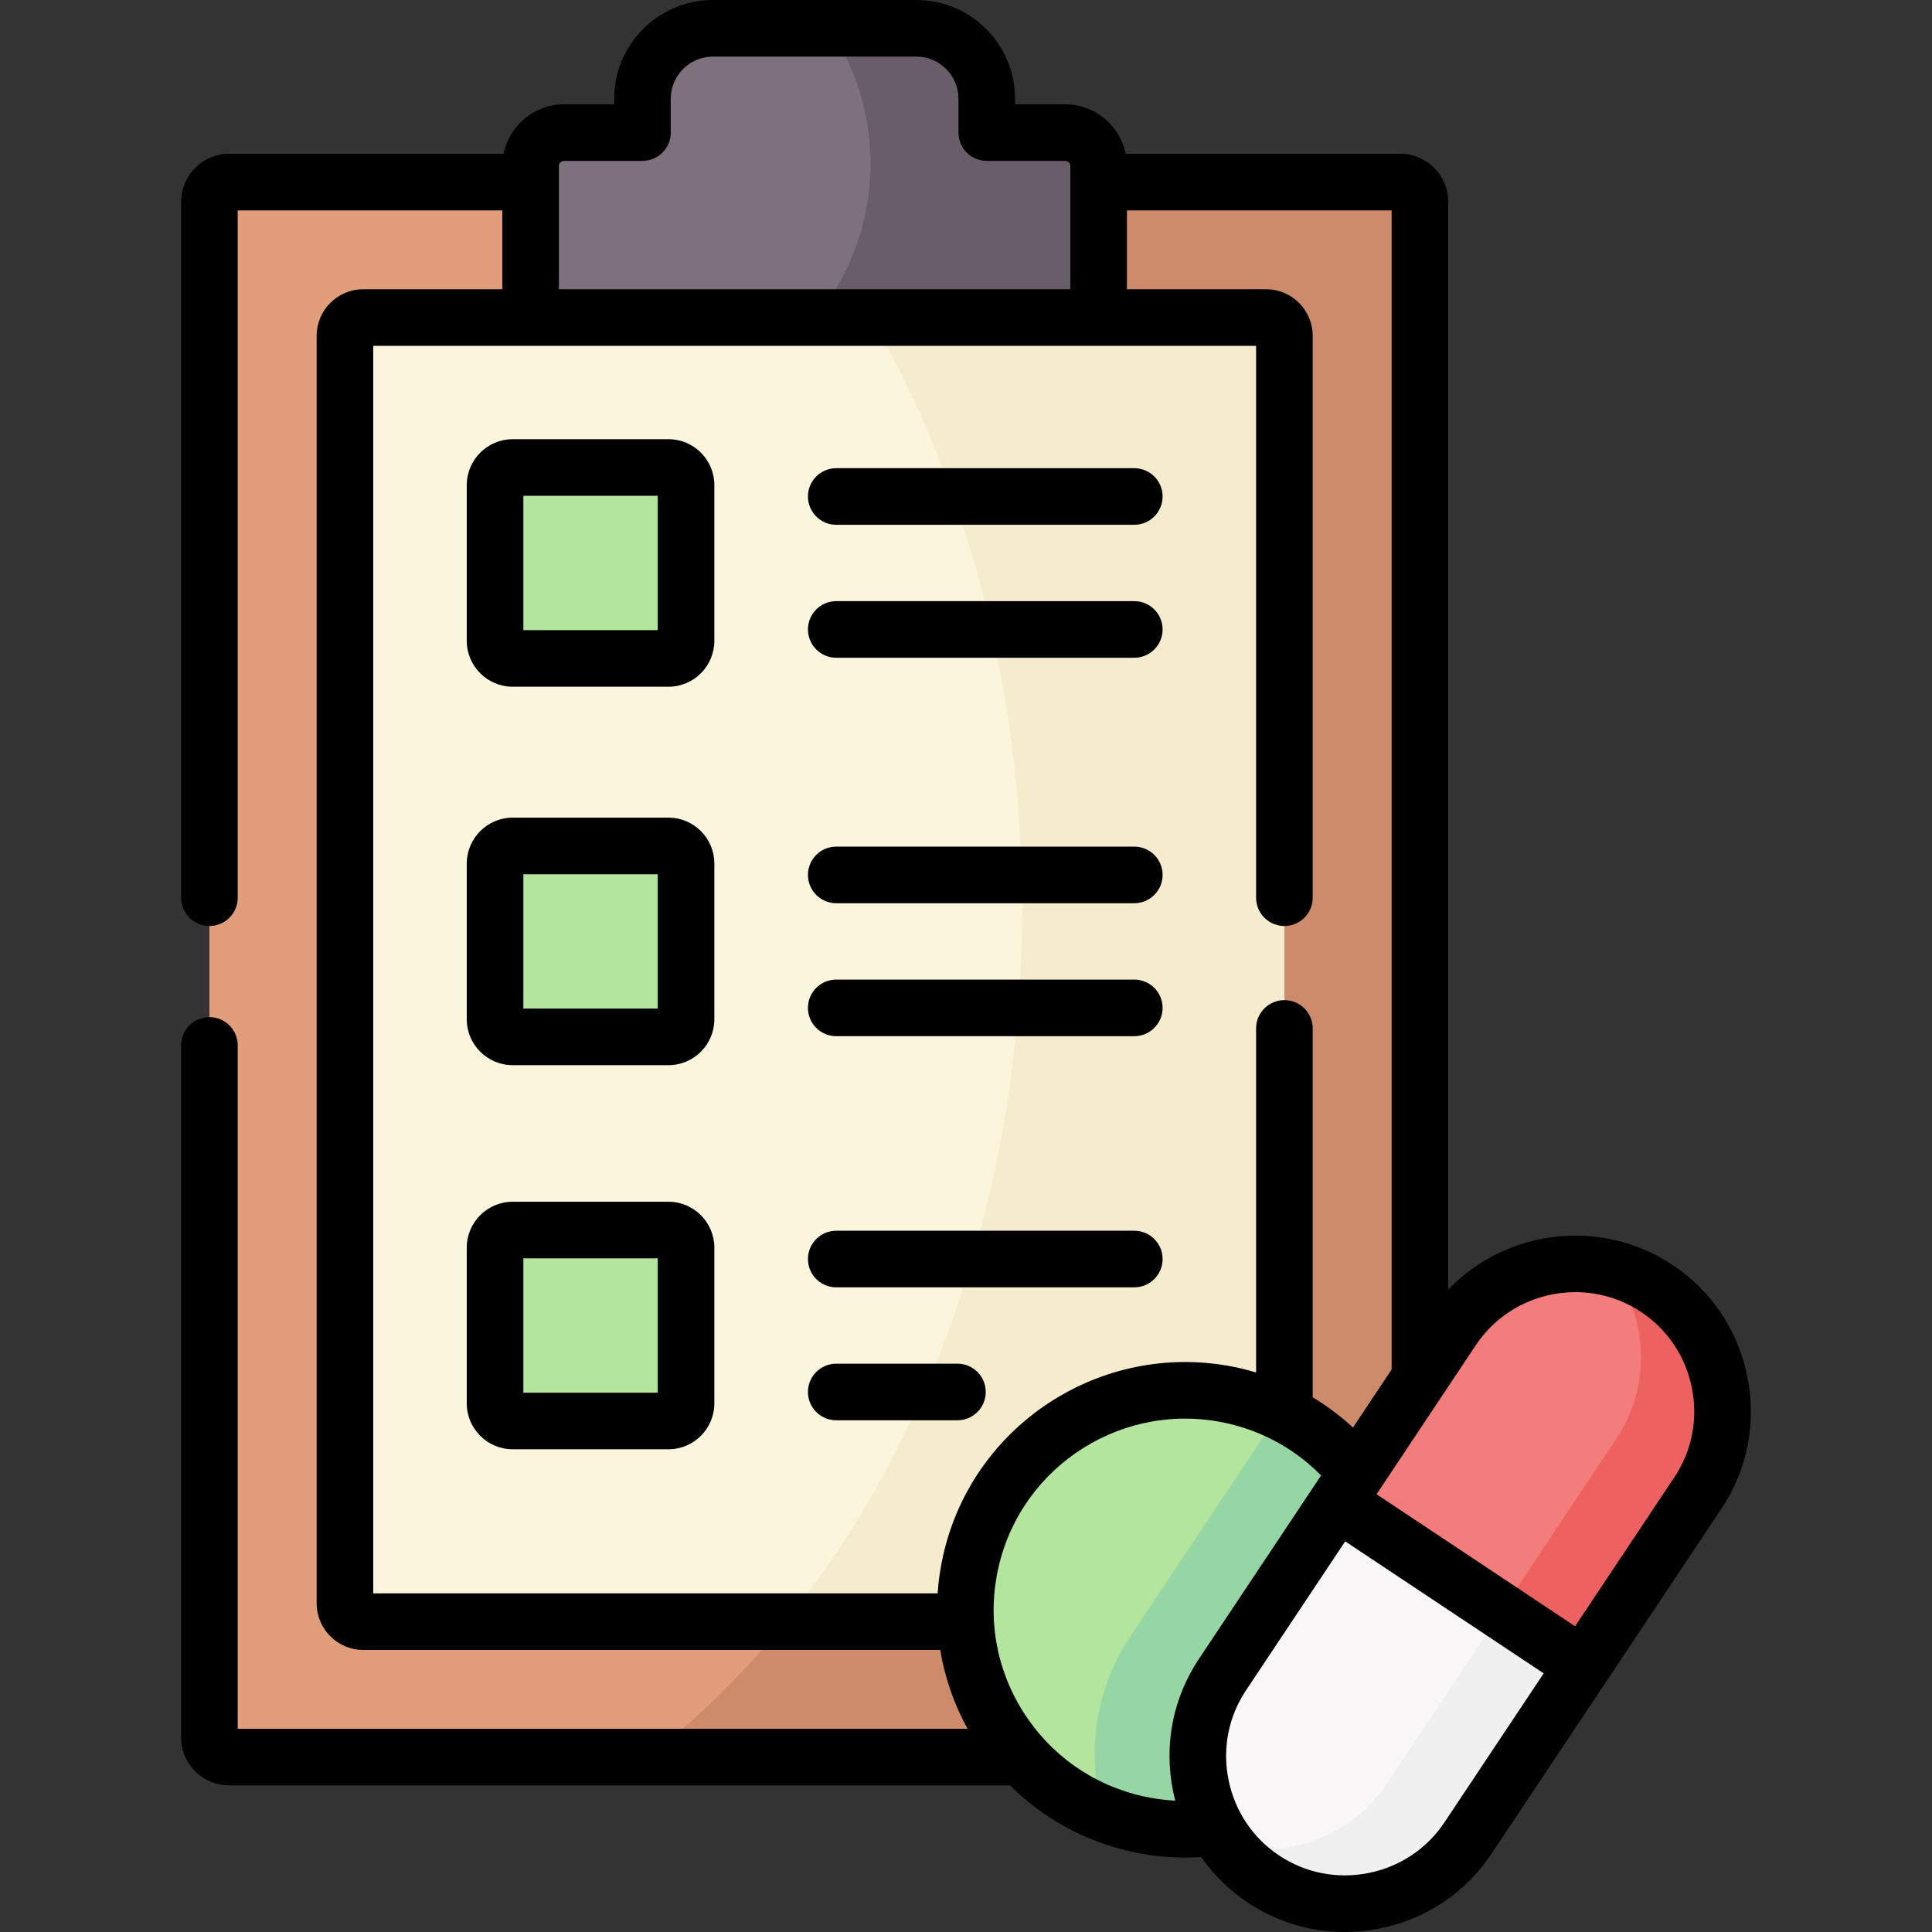 <svg id="Capa_1" enable-background="new 0 0 512.012 512.012" height="512" viewBox="0 0 512.012 512.012" width="512" xmlns="http://www.w3.org/2000/svg"><rect x="0" y="0" width="512.012" height="512.012" fill="#333333" stroke="none"/><g><g><path clip-rule="evenodd" d="m150.632 48.264h-89.94c-2.866 0-5.192 2.353-5.192 5.216v406.983c0 2.863 2.327 5.188 5.192 5.188h210.182c-8.824-9.78-14.243-22.423-14.952-35.888z" fill="#e29d7b" fill-rule="evenodd"/></g><g><path clip-rule="evenodd" d="m291.161 84.151v-35.887-4.252c0-4.876-4.001-8.873-8.881-8.873h-20.769v-8.986c0-10.262-8.398-18.653-18.669-18.653h-53.879c-10.271 0-18.697 8.391-18.697 18.653v8.986h-20.74c-4.88 0-8.909 3.997-8.909 8.873v4.252 35.888h150.544z" fill="#7e707d" fill-rule="evenodd"/></g><g><path clip-rule="evenodd" d="m376.306 385.229v-331.75c0-2.863-2.327-5.216-5.192-5.216h-89.94v35.888l59.213 310.602c7.575 3.827 14.073 9.185 19.18 15.619z" fill="#ce8b6b" fill-rule="evenodd"/></g><g><path clip-rule="evenodd" d="m340.387 374.74v-285.741c0-2.665-2.185-4.847-4.852-4.847h-44.374-150.544-44.346c-2.667 0-4.852 2.183-4.852 4.847v335.916c0 2.665 2.185 4.847 4.852 4.847h159.651c35.551 5.67 84.209-22.706 84.465-55.022z" fill="#faf5dc" fill-rule="evenodd"/></g><g><path clip-rule="evenodd" d="m181.814 371.905v-41.245c0-2.551-2.1-4.677-4.653-4.677h-41.282c-2.582 0-4.681 2.126-4.681 4.677v41.245c0 2.58 2.1 4.677 4.681 4.677h41.282c2.553.001 4.653-2.097 4.653-4.677z" fill="#b3e59f" fill-rule="evenodd"/></g><g><path clip-rule="evenodd" d="m181.814 270.11v-41.245c0-2.58-2.1-4.677-4.653-4.677h-41.282c-2.582 0-4.681 2.098-4.681 4.677v41.245c0 2.551 2.1 4.677 4.681 4.677h41.282c2.553 0 4.653-2.126 4.653-4.677z" fill="#b3e59f" fill-rule="evenodd"/></g><g><path clip-rule="evenodd" d="m181.814 169.817v-41.245c0-2.551-2.1-4.677-4.653-4.677h-41.282c-2.582 0-4.681 2.126-4.681 4.677v41.245c0 2.58 2.1 4.677 4.681 4.677h41.282c2.553 0 4.653-2.097 4.653-4.677z" fill="#b3e59f" fill-rule="evenodd"/></g><g><path clip-rule="evenodd" d="m359.566 390.36c-5.107-6.406-11.604-11.793-19.18-15.619-4.142-2.098-8.625-3.742-13.363-4.819-31.351-7.144-62.561 12.445-69.711 43.74-1.248 5.414-1.674 10.829-1.39 16.101.709 13.465 6.128 26.108 14.952 35.888 7.746 8.561 18.102 14.911 30.217 17.66 7.15 1.644 14.3 1.871 21.137.907 40.232-5.982 64.093-51.564 37.338-93.858z" fill="#b3e59f" fill-rule="evenodd"/></g><g><path clip-rule="evenodd" d="m389.045 487.109 30.472-45.724-43.211-28.744-7.15-4.734-14.725-9.808-14.044 21.062-7.065 10.602-9.363 14.06c-4.454 6.718-6.554 14.315-6.526 21.827.057 6.463 1.702 12.87 4.795 18.568 2.922 5.386 7.178 10.177 12.626 13.777 17.903 11.905 42.303 7.001 54.191-10.886z" fill="#f9f7f8" fill-rule="evenodd"/></g><g><path clip-rule="evenodd" d="m449.989 395.632c11.916-17.887 7.008-42.266-10.895-54.172-17.903-11.878-42.303-7.002-54.22 10.885l-8.568 12.898-16.74 25.116-5.135 7.739 14.725 9.808 7.15 4.734 43.211 28.744z" fill="#f37c7c" fill-rule="evenodd"/></g><g><path clip-rule="evenodd" d="m449.989 395.632c11.916-17.887 7.008-42.266-10.895-54.172-3.773-2.495-7.859-4.28-12.03-5.329 9.647 12.898 10.725 31.04 1.305 45.129l-30.443 45.753 21.591 14.372z" fill="#ee6161" fill-rule="evenodd"/></g><g><path clip-rule="evenodd" d="m389.045 487.109 30.472-45.724-21.591-14.372-21.62 32.429-4.029 6.066-4.823 7.257c-9.391 14.089-26.556 20.127-42.19 16.186 2.61 3.458 5.788 6.52 9.59 9.043 17.903 11.906 42.303 7.002 54.191-10.885z" fill="#f0f0f0" fill-rule="evenodd"/></g><g><path clip-rule="evenodd" d="m354.431 398.098 5.135-7.739c-.028-.028-.085-.085-.113-.142-5.192-6.435-11.689-11.736-19.066-15.449-.397-.227-.794-.397-1.192-.595l-39.664 59.558c-6.526 9.808-9.561 20.92-9.42 31.919.057 5.046.794 10.063 2.156 14.911 2.809 1.134 5.76 2.069 8.824 2.75 7.15 1.644 14.3 1.871 21.137.907-3.093-5.698-4.738-12.104-4.795-18.568-.028-7.512 2.071-15.109 6.526-21.827 10.157-15.223 20.315-30.474 30.472-45.725z" fill="#95d6a4" fill-rule="evenodd"/></g><g><path clip-rule="evenodd" d="m340.387 272.548v-34.64-148.909c0-2.665-2.185-4.847-4.852-4.847h-44.374-9.987-50.304c8.483 14.712 15.775 30.587 21.762 47.425 4.001 11.339 7.405 23.103 10.157 35.236 4.681 20.722 7.434 42.521 8.001 65.057.057 2.835.113 5.698.113 8.561 0 9.014-.369 17.887-1.05 26.675-1.816 23.216-5.987 45.554-12.172 66.56-3.603 12.218-7.888 23.982-12.796 35.236-1.163 2.665-2.355 5.301-3.603 7.881-9.193 19.503-20.343 37.305-33.054 52.981h47.694c-.284-5.273.142-10.687 1.39-16.101 7.15-31.295 38.359-50.884 69.711-43.74 3.178.737 6.242 1.729 9.193 2.92 1.419.595 2.809 1.219 4.171 1.899z" fill="#f5ebcd" fill-rule="evenodd"/></g><g><path clip-rule="evenodd" d="m270.874 465.65c-8.824-9.78-14.243-22.423-14.952-35.888h-47.694c-11.065 13.663-23.35 25.739-36.6 35.888z" fill="#ce8b6b" fill-rule="evenodd"/></g><g><path clip-rule="evenodd" d="m291.161 84.151v-35.887-4.252c0-4.876-4.001-8.873-8.881-8.873h-20.769v-8.986c0-10.262-8.398-18.653-18.669-18.653h-23.01c6.866 10.347 10.867 22.65 10.867 35.859 0 15.364-5.419 29.51-14.498 40.792z" fill="#6a5d6a" fill-rule="evenodd"/></g><g><path d="m177.161 116.395h-41.282c-6.717 0-12.182 5.463-12.182 12.177v41.245c0 6.714 5.465 12.177 12.182 12.177h41.282c6.701 0 12.153-5.463 12.153-12.177v-41.245c0-6.715-5.452-12.177-12.153-12.177zm-2.847 50.599h-35.616v-35.6h35.616z"/><path d="m177.161 216.688h-41.282c-6.717 0-12.182 5.463-12.182 12.177v41.245c0 6.714 5.465 12.177 12.182 12.177h41.282c6.701 0 12.153-5.463 12.153-12.177v-41.245c0-6.715-5.452-12.177-12.153-12.177zm-2.847 50.599h-35.616v-35.6h35.616z"/><path d="m177.161 318.482h-41.282c-6.717 0-12.182 5.463-12.182 12.178v41.245c0 6.714 5.465 12.177 12.182 12.177h41.282c6.701 0 12.153-5.463 12.153-12.177v-41.245c0-6.715-5.452-12.178-12.153-12.178zm-2.847 50.601h-35.616v-35.6h35.616z"/><path d="m221.62 139.076h78.988c4.142 0 7.5-3.358 7.5-7.5s-3.358-7.5-7.5-7.5h-78.988c-4.142 0-7.5 3.358-7.5 7.5s3.358 7.5 7.5 7.5z"/><path d="m221.62 174.312h78.988c4.142 0 7.5-3.358 7.5-7.5s-3.358-7.5-7.5-7.5h-78.988c-4.142 0-7.5 3.358-7.5 7.5s3.358 7.5 7.5 7.5z"/><path d="m221.62 239.37h78.988c4.142 0 7.5-3.358 7.5-7.5s-3.358-7.5-7.5-7.5h-78.988c-4.142 0-7.5 3.358-7.5 7.5s3.358 7.5 7.5 7.5z"/><path d="m221.62 274.605h78.988c4.142 0 7.5-3.358 7.5-7.5s-3.358-7.5-7.5-7.5h-78.988c-4.142 0-7.5 3.358-7.5 7.5s3.358 7.5 7.5 7.5z"/><path d="m221.62 341.165h78.988c4.142 0 7.5-3.358 7.5-7.5s-3.358-7.5-7.5-7.5h-78.988c-4.142 0-7.5 3.358-7.5 7.5s3.358 7.5 7.5 7.5z"/><path d="m253.737 361.4h-32.117c-4.142 0-7.5 3.358-7.5 7.5s3.358 7.5 7.5 7.5h32.117c4.142 0 7.5-3.358 7.5-7.5s-3.358-7.5-7.5-7.5z"/><path d="m463.076 364.824c-2.459-12.226-9.502-22.741-19.836-29.613-19.061-12.646-44.128-9.397-59.435 6.55v-288.282c0-7.012-5.693-12.716-12.692-12.716h-72.779c-1.512-7.477-8.135-13.125-16.055-13.125h-13.269v-1.486c.001-14.42-11.738-26.152-26.168-26.152h-53.879c-14.445 0-26.197 11.732-26.197 26.152v1.486h-13.24c-7.934 0-14.568 5.648-16.082 13.125h-72.752c-6.999.001-12.692 5.705-12.692 12.716v184.428c0 4.142 3.358 7.5 7.5 7.5s7.5-3.358 7.5-7.5v-182.143h70.117v20.888h-36.846c-6.811 0-12.352 5.539-12.352 12.347v335.917c0 6.808 5.541 12.347 12.352 12.347h152.91c1.19 7.256 3.62 14.304 7.238 20.888h-193.419v-181.096c0-4.142-3.358-7.5-7.5-7.5s-7.5 3.358-7.5 7.5v183.407c0 6.996 5.693 12.688 12.692 12.688h206.987c8.64 8.628 19.534 14.69 31.732 17.47 4.842 1.114 9.752 1.671 14.678 1.671 1.414 0 2.829-.051 4.245-.143 3.288 4.716 7.45 8.821 12.368 12.092 7.699 5.12 16.562 7.772 25.644 7.772 3.1 0 6.225-.309 9.338-.935 12.234-2.458 22.749-9.496 29.604-19.81l30.396-45.625c.025-.036.055-.067.079-.104.03-.045.053-.092.082-.137l30.387-45.61c6.874-10.32 9.305-22.738 6.844-34.967zm-314.959-320.813c0-.731.658-1.373 1.409-1.373h20.74c4.142 0 7.5-3.358 7.5-7.5v-8.986c0-6.149 5.023-11.152 11.197-11.152h53.879c6.159 0 11.169 5.003 11.169 11.152v8.986c0 4.142 3.358 7.5 7.5 7.5h20.769c.735 0 1.381.642 1.381 1.373v32.64h-135.544zm101.885 367.975c-.782 3.414-1.277 6.848-1.514 10.276h-149.569v-330.611h233.967v146.256c0 4.142 3.358 7.5 7.5 7.5s7.5-3.358 7.5-7.5v-148.908c0-6.808-5.541-12.347-12.352-12.347h-36.874v-20.888h70.145v307.181l-10.242 15.381c-3.29-3.047-6.862-5.725-10.677-8.012v-97.765c0-4.142-3.358-7.5-7.5-7.5s-7.5 3.358-7.5 7.5v91.179c-1.382-.411-2.777-.793-4.197-1.118-35.33-8.052-70.628 14.102-78.687 49.376zm67.715 27.679c-6.875 10.319-9.306 22.737-6.846 34.966.175.871.38 1.73.601 2.583-2.922-.153-5.833-.553-8.716-1.215-13.218-3.012-24.464-10.986-31.666-22.455-7.192-11.453-9.489-25.021-6.467-38.211 6.219-27.221 33.462-44.313 60.724-38.1 9.552 2.188 18.013 6.923 24.762 13.788zm65.081 43.293c-4.64 6.982-11.768 11.746-20.07 13.414-8.307 1.67-16.729.027-23.721-4.622-6.991-4.649-11.761-11.78-13.43-20.077-1.669-8.296-.027-16.71 4.624-23.691 0 0 0-.001.001-.001l26.301-39.496 52.604 34.985zm60.949-91.484-26.323 39.511-52.607-34.987 26.299-39.494c6.079-9.124 16.131-14.065 26.368-14.065 6.012 0 12.087 1.705 17.457 5.267 6.991 4.649 11.761 11.779 13.43 20.077 1.669 8.296.027 16.71-4.624 23.691z"/></g></g></svg>